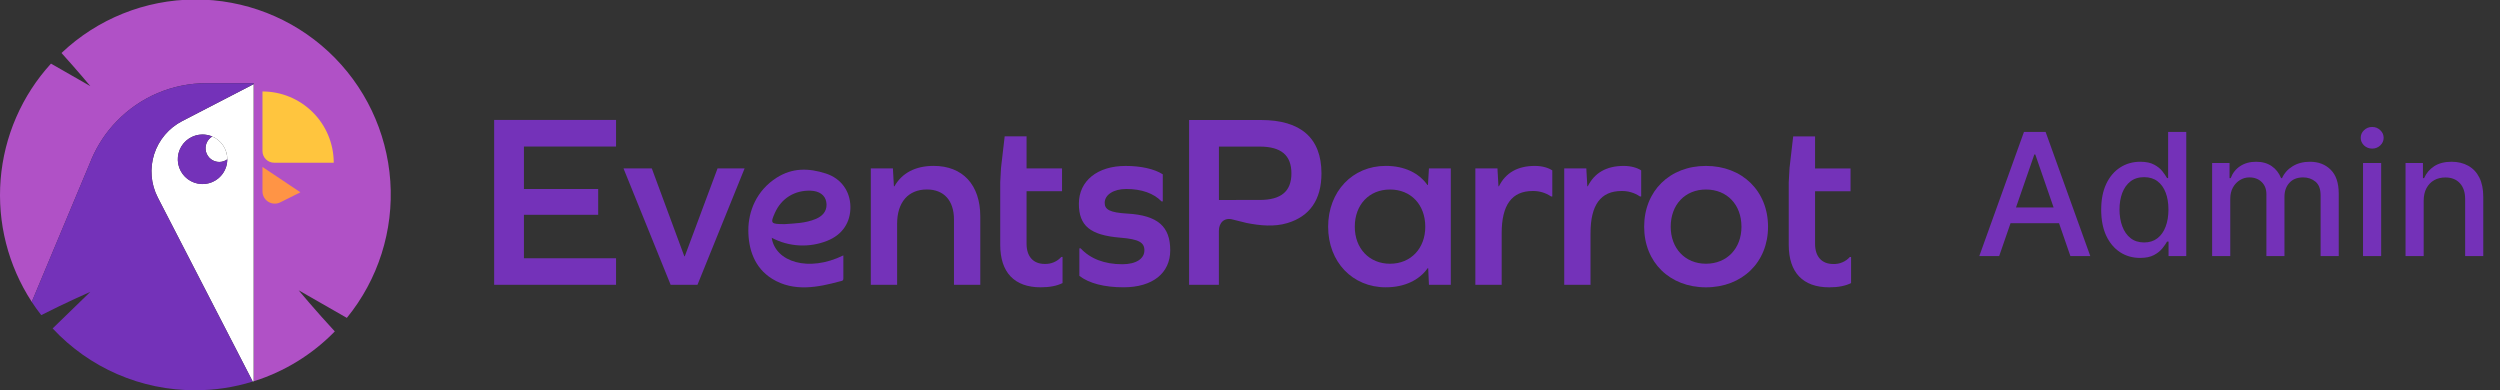 <svg width="205" height="32" viewBox="0 0 205 32" fill="none" xmlns="http://www.w3.org/2000/svg">
<rect x="0" y="0" width="205" height="32" fill="#333333" stroke="none"/>
<g clip-path="url(#clip0_4125_7196)">
<path d="M28.442 26.067L24.487 23.803C24.487 23.803 25.856 25.451 27.454 27.176C25.608 29.07 23.322 30.476 20.798 31.267V6.822H16.929C15.559 6.82 14.203 7.095 12.941 7.628C11.679 8.162 10.538 8.944 9.585 9.927C9.152 10.367 8.762 10.847 8.419 11.361C8.064 11.893 7.758 12.458 7.505 13.046L7.469 13.143L2.605 24.753C0.665 21.782 -0.233 18.251 0.052 14.715C0.337 11.178 1.789 7.837 4.181 5.216L7.412 7.066C7.347 6.99 6.323 5.76 5.043 4.345C7.994 1.548 11.899 -0.02 15.965 -0.041C20.031 -0.062 23.952 1.466 26.932 4.233C29.911 7 31.725 10.797 32.005 14.854C32.285 18.91 31.01 22.921 28.438 26.071L28.442 26.067Z" fill="#B051C6"/>
<path d="M21.522 7.498C23.071 7.499 24.557 8.115 25.653 9.21C26.748 10.306 27.364 11.792 27.366 13.341H22.481C22.227 13.341 21.984 13.241 21.804 13.062C21.624 12.883 21.523 12.64 21.522 12.387V7.498Z" fill="#B051C6"/>
<path d="M21.522 15.69V13.689L24.634 15.767L22.985 16.589C22.831 16.667 22.66 16.703 22.488 16.696C22.316 16.689 22.149 16.638 22.003 16.548C21.856 16.458 21.735 16.332 21.651 16.181C21.567 16.032 21.522 15.862 21.522 15.69Z" fill="#B051C6"/>
<path d="M27.367 13.343H22.482C22.356 13.344 22.232 13.319 22.116 13.272C22 13.224 21.894 13.154 21.805 13.065C21.716 12.977 21.645 12.872 21.597 12.756C21.548 12.64 21.523 12.516 21.523 12.39V7.499C23.072 7.5 24.558 8.117 25.653 9.212C26.749 10.308 27.365 11.793 27.367 13.342V13.343Z" fill="#FFC53E"/>
<path d="M24.635 15.769L22.986 16.591C22.832 16.669 22.661 16.705 22.489 16.698C22.317 16.69 22.15 16.639 22.004 16.549C21.857 16.459 21.736 16.333 21.652 16.183C21.568 16.032 21.523 15.864 21.523 15.691V13.69L24.635 15.769Z" fill="#FF9445"/>
<path d="M14.941 9.927C14.397 10.207 13.915 10.591 13.52 11.058C13.125 11.524 12.826 12.064 12.64 12.646C12.454 13.229 12.385 13.842 12.436 14.451C12.487 15.059 12.658 15.652 12.938 16.195L20.724 31.287C20.746 31.28 20.771 31.275 20.793 31.267V6.903L14.941 9.927ZM18.64 13.066C18.639 13.467 18.519 13.858 18.295 14.191C18.072 14.524 17.754 14.783 17.384 14.936C17.013 15.088 16.605 15.128 16.212 15.049C15.819 14.97 15.458 14.777 15.174 14.493C14.891 14.209 14.698 13.848 14.62 13.454C14.542 13.061 14.583 12.653 14.736 12.283C14.889 11.912 15.149 11.595 15.483 11.372C15.816 11.149 16.208 11.03 16.609 11.03C16.881 11.031 17.151 11.085 17.402 11.191C17.769 11.347 18.083 11.607 18.303 11.94C18.523 12.272 18.64 12.662 18.64 13.061V13.066Z" fill="white"/>
<path d="M18.639 13.062C18.448 13.204 18.216 13.28 17.978 13.28C17.732 13.28 17.493 13.199 17.297 13.05C17.101 12.9 16.96 12.691 16.895 12.454C16.829 12.217 16.843 11.965 16.935 11.737C17.026 11.508 17.19 11.316 17.401 11.19C17.769 11.345 18.082 11.606 18.303 11.939C18.523 12.272 18.64 12.663 18.639 13.062Z" fill="white"/>
<path d="M18.639 13.067C18.639 13.503 18.497 13.927 18.236 14.277C17.976 14.626 17.609 14.883 17.191 15.008C16.773 15.133 16.326 15.12 15.916 14.972C15.507 14.823 15.155 14.546 14.915 14.182C14.674 13.818 14.557 13.387 14.581 12.951C14.605 12.516 14.769 12.1 15.048 11.764C15.327 11.429 15.706 11.192 16.13 11.089C16.554 10.986 17 11.023 17.401 11.193C17.19 11.319 17.026 11.511 16.935 11.74C16.843 11.968 16.829 12.22 16.895 12.457C16.96 12.695 17.101 12.904 17.297 13.053C17.493 13.202 17.732 13.283 17.978 13.283C18.216 13.284 18.448 13.208 18.639 13.067Z" fill="#7432B9"/>
<path d="M12.938 16.195L20.724 31.287C19.195 31.763 17.601 32.004 15.999 32C13.808 32.005 11.64 31.557 9.629 30.685C7.619 29.813 5.811 28.535 4.317 26.932L7.408 23.93C7.289 23.981 5.402 24.813 3.382 25.839C3.107 25.491 2.848 25.126 2.602 24.751L7.466 13.14L7.504 13.042C7.757 12.454 8.062 11.891 8.416 11.358C8.76 10.846 9.15 10.366 9.582 9.925C10.536 8.941 11.677 8.159 12.939 7.626C14.2 7.093 15.557 6.819 16.927 6.821H20.791V6.901L14.941 9.927C14.397 10.207 13.915 10.591 13.52 11.058C13.125 11.524 12.826 12.064 12.64 12.646C12.454 13.229 12.385 13.841 12.436 14.45C12.487 15.059 12.658 15.652 12.938 16.195Z" fill="#7432B9"/>
<path d="M151.685 21.076C151.514 21.266 151.302 21.416 151.066 21.514C150.83 21.613 150.575 21.659 150.32 21.648C149.383 21.648 148.835 21.038 148.835 19.998V15.682H151.745V13.812H148.835V11.182H147.042L146.741 13.778L146.677 14.954V20.079C146.677 22.34 147.835 23.561 149.993 23.561C150.748 23.561 151.338 23.438 151.788 23.213V21.076H151.685Z" fill="#7432B9"/>
<path d="M103.392 9.84C106.67 9.84 108.36 11.326 108.36 14.217C108.36 16.369 107.408 17.744 105.551 18.296C104.48 18.614 103.34 18.503 102.234 18.286L101.095 18.004C100.432 17.805 99.948 18.234 99.948 18.927V23.355H97.505V9.84H103.392ZM103.291 16.396C105.061 16.396 105.896 15.683 105.896 14.219C105.896 12.733 105.061 12.02 103.291 12.02H99.952V16.398L103.291 16.396Z" fill="#7432B9"/>
<path d="M117.174 23.355L117.112 21.991H117.071C116.379 22.97 115.178 23.559 113.632 23.559C110.904 23.559 108.908 21.482 108.908 18.592C108.908 15.701 110.904 13.603 113.632 13.603C115.178 13.603 116.359 14.194 117.051 15.171H117.092L117.174 13.808H118.965V23.355H117.174ZM116.873 18.594C116.873 16.782 115.693 15.54 113.982 15.54C112.272 15.54 111.092 16.782 111.092 18.594C111.092 20.364 112.273 21.627 113.982 21.627C115.692 21.627 116.873 20.364 116.873 18.594Z" fill="#7432B9"/>
<path d="M127.289 13.972V16.109H127.188C126.745 15.808 126.218 15.652 125.682 15.662C123.972 15.662 123.137 16.802 123.137 19.122V23.354H120.979V13.81H122.791L122.873 15.276H122.913C123.457 14.177 124.436 13.605 125.865 13.605C126.476 13.605 126.985 13.769 127.289 13.972Z" fill="#7432B9"/>
<path d="M134.577 13.972V16.109H134.475C134.031 15.808 133.505 15.652 132.969 15.662C131.259 15.662 130.423 16.802 130.423 19.122V23.354H128.267V13.81H130.078L130.159 15.276H130.2C130.744 14.177 131.724 13.605 133.151 13.605C133.763 13.605 134.271 13.769 134.577 13.972Z" fill="#7432B9"/>
<path d="M144.979 18.594C144.979 21.505 142.861 23.561 139.889 23.561C136.918 23.561 134.821 21.505 134.821 18.594C134.821 15.662 136.917 13.605 139.889 13.605C142.862 13.605 144.979 15.662 144.979 18.594ZM136.998 18.594C136.998 20.364 138.179 21.626 139.889 21.626C141.62 21.626 142.8 20.364 142.8 18.594C142.8 16.782 141.62 15.54 139.889 15.54C138.179 15.54 136.998 16.782 136.998 18.594Z" fill="#7432B9"/>
<path d="M49.051 15.497V17.613H42.963V21.178H50.516V23.355H40.52V9.837H50.516V12.014H42.963V15.496L49.051 15.497Z" fill="#7432B9"/>
<path d="M54.993 23.355L51.126 13.807H53.447L56.113 21.013H56.153L58.84 13.807H61.059L57.192 23.355H54.993Z" fill="#7432B9"/>
<path d="M80.384 17.756V23.355H78.226V18.001C78.226 16.433 77.391 15.537 76.007 15.537C74.484 15.537 73.564 16.575 73.564 18.347V23.352H71.406V13.807H73.218L73.3 15.273H73.346C73.956 14.194 75.056 13.603 76.562 13.603C78.939 13.603 80.384 15.151 80.384 17.756Z" fill="#7432B9"/>
<path d="M87.028 21.069C86.856 21.259 86.645 21.409 86.409 21.508C86.173 21.607 85.918 21.652 85.662 21.642C84.724 21.642 84.178 21.031 84.178 19.992V15.68H87.087V13.809H84.178V11.18H82.384L82.083 13.771L82.019 14.945V20.077C82.019 22.337 83.177 23.559 85.336 23.559C86.09 23.559 86.68 23.436 87.129 23.212V21.069H87.028Z" fill="#7432B9"/>
<path d="M95.348 14.295V16.514H95.246C94.593 15.843 93.597 15.497 92.356 15.497C91.318 15.497 90.584 15.965 90.584 16.636C90.584 17.187 91.012 17.43 92.417 17.512C94.961 17.655 95.959 18.59 95.959 20.524C95.959 22.398 94.514 23.558 92.132 23.558C90.544 23.558 89.302 23.232 88.508 22.621V20.362H88.61C89.403 21.217 90.569 21.668 92.029 21.668C93.149 21.668 93.841 21.221 93.841 20.527C93.841 19.896 93.415 19.612 91.867 19.489C89.384 19.286 88.468 18.51 88.468 16.701C88.468 14.829 89.991 13.607 92.295 13.607C93.536 13.603 94.656 13.847 95.348 14.295Z" fill="#7432B9"/>
<path d="M63.28 19.496C63.976 19.866 64.744 20.081 65.532 20.123C66.319 20.165 67.106 20.035 67.838 19.742C69.072 19.25 69.755 18.24 69.734 16.943C69.713 15.675 68.972 14.632 67.724 14.229C66.295 13.767 64.972 13.758 63.697 14.564C62.01 15.633 61.364 17.354 61.364 18.872C61.364 20.412 61.853 21.955 63.311 22.858C65.101 23.974 67.129 23.546 68.875 23.07C69.027 23.028 69.155 23.041 69.155 22.838C69.155 22.218 69.155 21.599 69.155 20.942C66.295 22.346 63.577 21.476 63.28 19.496ZM63.543 17.452C64.073 16.264 65.166 15.586 66.481 15.637C67.185 15.662 67.656 16.002 67.753 16.548C67.868 17.16 67.576 17.663 66.918 17.944C66.032 18.321 65.082 18.321 64.34 18.379C63.19 18.376 63.157 18.321 63.543 17.452Z" fill="#7432B9"/>
</g>
<path d="M163.931 21H162.301L165.965 10.818H167.74L171.404 21H169.773L166.894 12.668H166.815L163.931 21ZM164.205 17.013H169.494V18.305H164.205V17.013ZM175.49 21.149C174.874 21.149 174.324 20.992 173.84 20.677C173.359 20.359 172.981 19.906 172.706 19.32C172.434 18.73 172.298 18.022 172.298 17.197C172.298 16.371 172.436 15.665 172.711 15.079C172.99 14.492 173.371 14.043 173.855 13.732C174.338 13.42 174.887 13.264 175.5 13.264C175.974 13.264 176.355 13.344 176.644 13.503C176.935 13.659 177.161 13.841 177.32 14.05C177.482 14.258 177.608 14.443 177.698 14.602H177.787V10.818H179.274V21H177.822V19.812H177.698C177.608 19.974 177.479 20.16 177.31 20.369C177.144 20.577 176.915 20.76 176.624 20.916C176.332 21.071 175.954 21.149 175.49 21.149ZM175.818 19.881C176.246 19.881 176.607 19.769 176.902 19.543C177.2 19.315 177.426 18.998 177.578 18.594C177.734 18.189 177.812 17.719 177.812 17.182C177.812 16.651 177.736 16.188 177.583 15.79C177.431 15.392 177.207 15.082 176.912 14.86C176.617 14.638 176.253 14.527 175.818 14.527C175.371 14.527 174.998 14.643 174.7 14.875C174.401 15.107 174.176 15.424 174.024 15.825C173.874 16.226 173.8 16.678 173.8 17.182C173.8 17.692 173.876 18.151 174.029 18.559C174.181 18.967 174.406 19.29 174.705 19.528C175.006 19.764 175.378 19.881 175.818 19.881ZM181.395 21V13.364H182.822V14.607H182.917C183.076 14.186 183.336 13.857 183.697 13.622C184.058 13.383 184.491 13.264 184.995 13.264C185.505 13.264 185.933 13.383 186.277 13.622C186.625 13.861 186.882 14.189 187.048 14.607H187.127C187.31 14.199 187.6 13.874 187.997 13.632C188.395 13.387 188.869 13.264 189.419 13.264C190.112 13.264 190.677 13.481 191.115 13.915C191.555 14.35 191.776 15.004 191.776 15.879V21H190.289V16.018C190.289 15.501 190.149 15.127 189.867 14.895C189.585 14.663 189.249 14.547 188.858 14.547C188.374 14.547 187.997 14.696 187.729 14.994C187.461 15.289 187.326 15.669 187.326 16.133V21H185.845V15.924C185.845 15.51 185.716 15.177 185.457 14.925C185.198 14.673 184.862 14.547 184.448 14.547C184.166 14.547 183.906 14.621 183.667 14.771C183.432 14.916 183.241 15.12 183.096 15.382C182.953 15.644 182.882 15.947 182.882 16.292V21H181.395ZM193.768 21V13.364H195.255V21H193.768ZM194.519 12.185C194.26 12.185 194.038 12.099 193.853 11.927C193.67 11.751 193.579 11.542 193.579 11.3C193.579 11.055 193.67 10.846 193.853 10.674C194.038 10.498 194.26 10.411 194.519 10.411C194.778 10.411 194.998 10.498 195.18 10.674C195.366 10.846 195.459 11.055 195.459 11.3C195.459 11.542 195.366 11.751 195.18 11.927C194.998 12.099 194.778 12.185 194.519 12.185ZM198.741 16.466V21H197.255V13.364H198.681V14.607H198.776C198.952 14.202 199.227 13.877 199.601 13.632C199.979 13.387 200.455 13.264 201.028 13.264C201.548 13.264 202.004 13.374 202.395 13.592C202.786 13.808 203.09 14.129 203.305 14.557C203.52 14.984 203.628 15.513 203.628 16.143V21H202.142V16.322C202.142 15.768 201.997 15.336 201.709 15.024C201.421 14.709 201.025 14.552 200.521 14.552C200.176 14.552 199.87 14.626 199.601 14.776C199.336 14.925 199.126 15.143 198.97 15.432C198.817 15.717 198.741 16.062 198.741 16.466Z" fill="#7431B8"/>
<defs>
<clipPath id="clip0_4125_7196">
<rect width="151.788" height="32" fill="white"/>
</clipPath>
</defs>
</svg>
